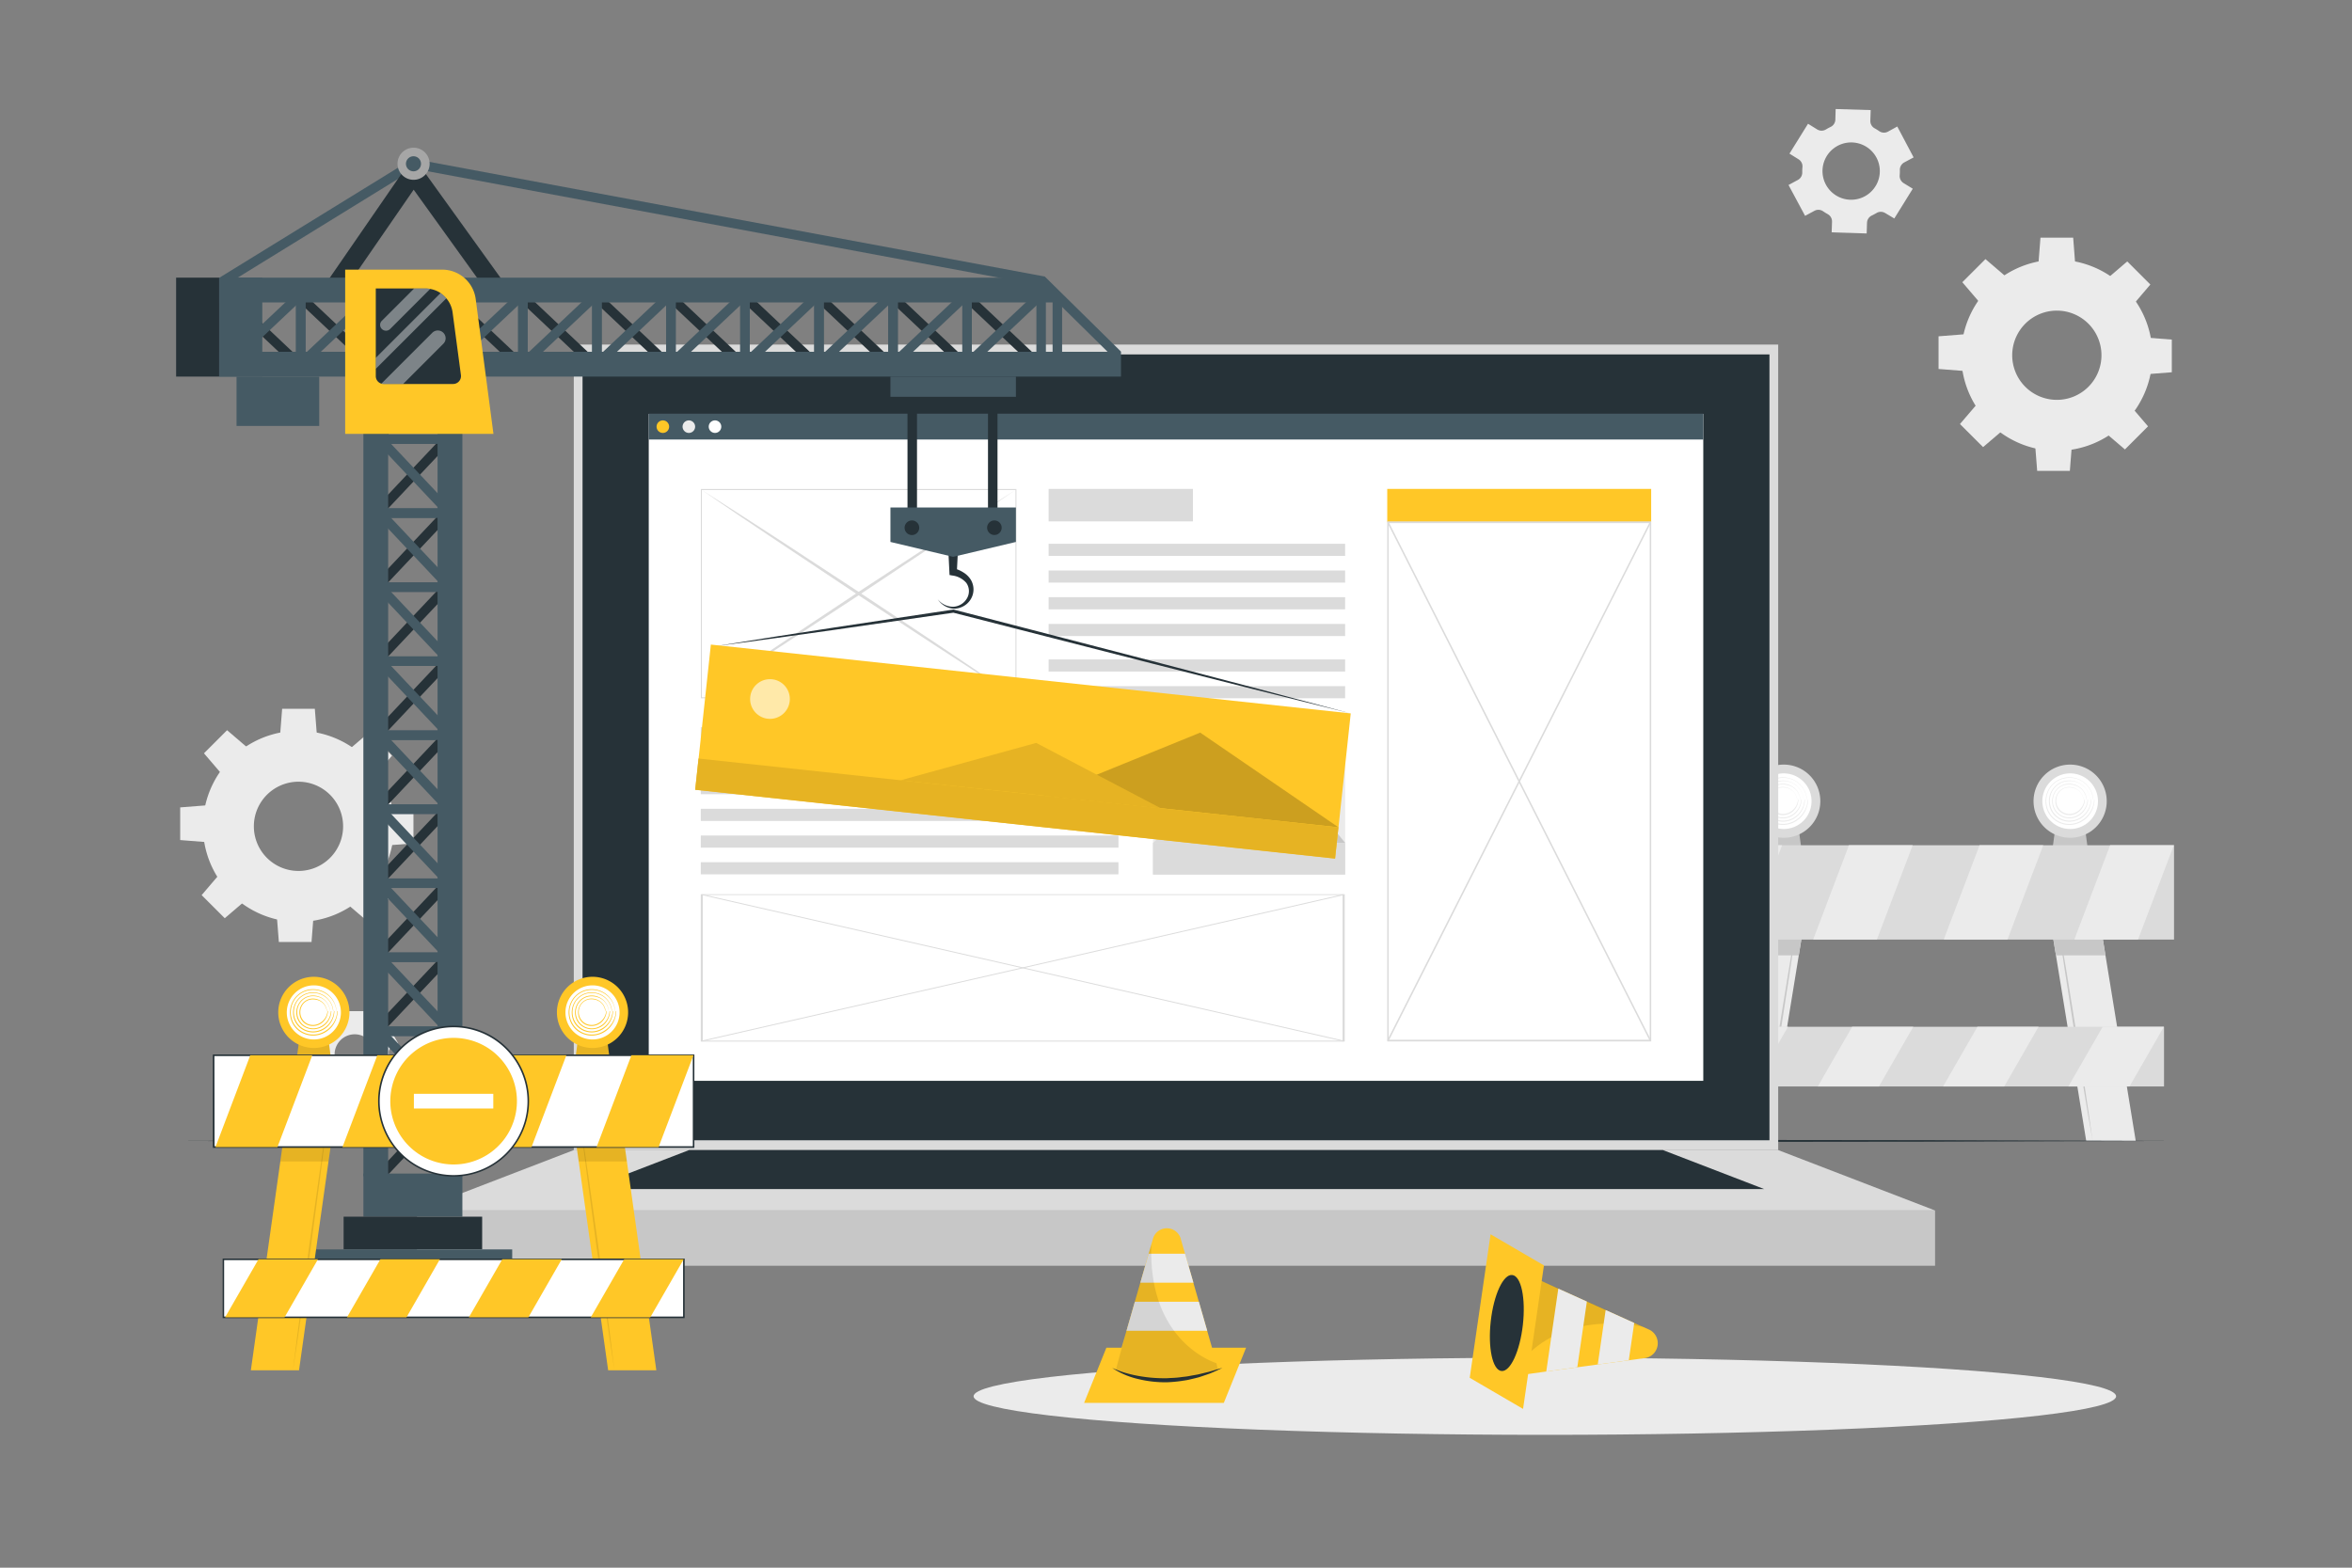 <svg xmlns="http://www.w3.org/2000/svg" viewBox="0 0 750 500"><rect x="0" y="0" width="750" height="500" fill="#808080" stroke="none"/><g id="freepik--background-complete--inject-44"><path d="M604.05,69.68l5.89-9.49L607,58.39a2.67,2.67,0,0,1-1.23-2.5,13.25,13.25,0,0,0,.05-1.67,2.68,2.68,0,0,1,1.39-2.41l3-1.61L605,40.35,602,42a2.66,2.66,0,0,1-2.77-.18c-.46-.32-.94-.61-1.42-.88a2.64,2.64,0,0,1-1.4-2.41l.11-3.42-11.17-.34-.1,3.43a2.67,2.67,0,0,1-1.56,2.31c-.24.11-.49.24-.73.37s-.48.26-.72.41a2.68,2.68,0,0,1-2.77,0l-2.93-1.82L570.62,49l2.91,1.81a2.66,2.66,0,0,1,1.23,2.5,15.35,15.35,0,0,0-.06,1.66,2.66,2.66,0,0,1-1.38,2.41l-3,1.62,5.28,9.84,3-1.61a2.64,2.64,0,0,1,2.77.17,16,16,0,0,0,1.42.88,2.66,2.66,0,0,1,1.4,2.41l-.11,3.42,11.16.35.11-3.43a2.66,2.66,0,0,1,1.55-2.3c.25-.12.5-.24.74-.38l.72-.4a2.67,2.67,0,0,1,2.79,0Zm-9.45-7.05a9.14,9.14,0,1,1,3.75-12.38A9.14,9.14,0,0,1,594.6,62.63Z" style="fill:#ebebeb"/><path d="M127,332.79,123.07,326l-2.07,1.2a1.85,1.85,0,0,1-2-.07,10.14,10.14,0,0,0-1-.58,1.86,1.86,0,0,1-1-1.66v-2.39h-7.83v2.39a1.86,1.86,0,0,1-1,1.66,10.14,10.14,0,0,0-1,.58,1.85,1.85,0,0,1-2,.07l-2.07-1.2-3.91,6.78,2.08,1.2a1.85,1.85,0,0,1,.91,1.72c0,.19,0,.39,0,.58s0,.38,0,.57a1.84,1.84,0,0,1-.91,1.72l-2.08,1.21,3.91,6.78,2.08-1.2a1.85,1.85,0,0,1,2,.07c.32.21.66.4,1,.58a1.85,1.85,0,0,1,1,1.65v2.4H117v-2.4a1.85,1.85,0,0,1,1-1.65c.34-.18.68-.37,1-.58a1.85,1.85,0,0,1,1.95-.07l2.08,1.2,3.91-6.78-2.08-1.2a1.86,1.86,0,0,1-.9-1.72c0-.19,0-.39,0-.58s0-.39,0-.58a1.85,1.85,0,0,1,.91-1.72Zm-7.48,3.5a6.41,6.41,0,1,1-6.4-6.41A6.39,6.39,0,0,1,119.5,336.29Z" style="fill:#ebebeb"/><path d="M95.18,233.09a30.47,30.47,0,1,0,30.47,30.47A30.46,30.46,0,0,0,95.18,233.09Zm0,44.69a14.23,14.23,0,1,1,14.23-14.22A14.22,14.22,0,0,1,95.18,277.78Z" style="fill:#ebebeb"/><polygon points="101.04 234.35 89.32 234.35 89.97 226.06 100.39 226.06 101.04 234.35" style="fill:#ebebeb"/><polygon points="78.73 238.3 70.45 246.58 65.04 240.26 72.41 232.89 78.73 238.3" style="fill:#ebebeb"/><polygon points="65.76 256.86 65.76 268.58 57.46 267.93 57.46 257.51 65.76 256.86" style="fill:#ebebeb"/><polygon points="69.7 279.16 77.99 287.45 71.67 292.86 64.3 285.49 69.7 279.16" style="fill:#ebebeb"/><polygon points="88.27 292.14 99.98 292.14 99.34 300.44 88.92 300.44 88.27 292.14" style="fill:#ebebeb"/><polygon points="110.57 288.19 118.86 279.91 124.26 286.23 116.89 293.6 110.57 288.19" style="fill:#ebebeb"/><polygon points="123.55 269.63 123.55 257.91 131.84 258.56 131.84 268.99 123.55 269.63" style="fill:#ebebeb"/><polygon points="119.6 247.33 111.32 239.04 117.64 233.64 125.01 241 119.6 247.33" style="fill:#ebebeb"/><path d="M655.87,82.83a30.48,30.48,0,1,0,30.48,30.48A30.47,30.47,0,0,0,655.87,82.83Zm0,44.7a14.23,14.23,0,1,1,14.24-14.22A14.22,14.22,0,0,1,655.87,127.53Z" style="fill:#ebebeb"/><polygon points="661.73 84.1 650.01 84.1 650.66 75.8 661.09 75.8 661.73 84.1" style="fill:#ebebeb"/><polygon points="639.43 88.05 631.14 96.33 625.74 90.01 633.11 82.64 639.43 88.05" style="fill:#ebebeb"/><polygon points="626.45 106.61 626.45 118.33 618.16 117.68 618.16 107.26 626.45 106.61" style="fill:#ebebeb"/><polygon points="630.4 128.91 638.68 137.2 632.36 142.6 624.99 135.24 630.4 128.91" style="fill:#ebebeb"/><polygon points="648.96 141.89 660.68 141.89 660.03 150.19 649.61 150.19 648.96 141.89" style="fill:#ebebeb"/><polygon points="671.26 137.94 679.55 129.66 684.96 135.98 677.59 143.35 671.26 137.94" style="fill:#ebebeb"/><polygon points="684.24 119.38 684.24 107.66 692.54 108.31 692.54 118.73 684.24 119.38" style="fill:#ebebeb"/><polygon points="680.3 97.08 672.01 88.79 678.33 83.38 685.7 90.75 680.3 97.08" style="fill:#ebebeb"/><polygon points="575.63 292.18 574.64 298.22 573.59 304.71 563.93 363.9 548.15 363.9 557.8 304.71 558.86 298.22 559.84 292.18 575.63 292.18" style="fill:#ebebeb"/><path d="M573.34,292.18c-.83,6-1.73,12-2.63,18l-2.78,17.94L565,346,563.5,355l-1.56,8.94,1.28-9,1.35-9L567.35,328l2.92-17.92C571.26,304.11,572.27,298.14,573.34,292.18Z" style="fill:#c7c7c7"/><polygon points="574.64 298.22 573.59 304.71 557.8 304.71 558.86 298.22 574.64 298.22" style="fill:#c7c7c7"/><polygon points="653.56 292.18 654.54 298.22 655.6 304.71 665.25 363.9 681.04 363.9 671.39 304.71 670.33 298.22 669.35 292.18 653.56 292.18" style="fill:#ebebeb"/><path d="M655.9,292.18c.83,6,1.72,12,2.63,18l2.78,17.94L664.23,346l1.5,8.95,1.57,8.94-1.28-9-1.35-9L661.89,328,659,310.07C658,304.11,657,298.14,655.9,292.18Z" style="fill:#c7c7c7"/><polygon points="654.54 298.22 670.33 298.22 671.39 304.71 655.6 304.71 654.54 298.22" style="fill:#c7c7c7"/><polygon points="575.05 275.53 562.53 275.53 564.09 263.86 573.5 263.86 575.05 275.53" style="fill:#c7c7c7"/><path d="M580.46,255.52a11.67,11.67,0,1,1-11.67-11.66A11.66,11.66,0,0,1,580.46,255.52Z" style="fill:#dbdbdb"/><path d="M577.66,255.52a8.87,8.87,0,1,1-8.87-8.86A8.87,8.87,0,0,1,577.66,255.52Z" style="fill:#fff"/><path d="M576.21,255a7.67,7.67,0,0,0-2.9-5.44,7.82,7.82,0,0,0-6-1.56,7.48,7.48,0,0,0-5.13,3.33,7.85,7.85,0,0,0-.94,6.4,7.38,7.38,0,0,0,3.47,4.38,7.7,7.7,0,0,0,5.42.83,8,8,0,0,0,4.56-2.78,8.4,8.4,0,0,0,1.87-4.94c0-.09,0-.16-.07-.16s-.08.06-.08.15a7.81,7.81,0,0,1-.42,2.14,8.28,8.28,0,0,1-1,1.92,8.78,8.78,0,0,1-1.45,1.6,9.51,9.51,0,0,1-1.84,1.19,7.42,7.42,0,0,1-6,.14,7.28,7.28,0,0,1-4.11-4.5,7.5,7.5,0,0,1,.78-6.21,7.15,7.15,0,0,1,5-3.28A7.44,7.44,0,0,1,575.7,253a8.94,8.94,0,0,1,.47,2.06s0,0,0,0S576.21,255,576.21,255Z" style="fill:#ebebeb"/><path d="M575.17,255a6.66,6.66,0,0,0-2.52-4.65,6.82,6.82,0,0,0-5.09-1.35,6.46,6.46,0,0,0-4.44,2.83,6.81,6.81,0,0,0-.86,5.54,6.29,6.29,0,0,0,3,3.83,6.66,6.66,0,0,0,4.73.71,7,7,0,0,0,3.94-2.44,7.36,7.36,0,0,0,1.63-4.29c0-.07,0-.13-.08-.13s-.08.05-.08.13a7.08,7.08,0,0,1-4,5.91,6.38,6.38,0,0,1-5.24.15,6.2,6.2,0,0,1-3.54-3.91,6.43,6.43,0,0,1,.71-5.35,6.12,6.12,0,0,1,4.3-2.77,6.43,6.43,0,0,1,7.12,4.06,7.93,7.93,0,0,1,.42,1.76s0,0,0,0A.07.07,0,0,0,575.17,255Z" style="fill:#ebebeb"/><path d="M574.13,255a5.62,5.62,0,0,0-2.13-3.85,5.77,5.77,0,0,0-4.23-1.14,5.37,5.37,0,0,0-3.74,2.32,5.73,5.73,0,0,0-.79,4.68,5.29,5.29,0,0,0,2.55,3.28,5.67,5.67,0,0,0,4,.59,5.94,5.94,0,0,0,3.33-2.1,6.39,6.39,0,0,0,1.37-3.63c0-.06,0-.11-.07-.11s-.08,0-.09.11a6,6,0,0,1-3.41,5,5.33,5.33,0,0,1-4.42.16,5.23,5.23,0,0,1-3-3.31,5.45,5.45,0,0,1,.64-4.5,5.09,5.09,0,0,1,3.61-2.25,6.1,6.1,0,0,1,2.86.34A5.35,5.35,0,0,1,573,252.3a6,6,0,0,1,.73,1.29,6.94,6.94,0,0,1,.37,1.46l0,0A.06.06,0,0,0,574.13,255Z" style="fill:#ebebeb"/><path d="M573.09,255a4.6,4.6,0,0,0-1.75-3.05,4.78,4.78,0,0,0-3.35-.93,4.38,4.38,0,0,0-3.06,1.82,4.72,4.72,0,0,0-.71,3.83,4.29,4.29,0,0,0,2.09,2.73,4.63,4.63,0,0,0,3.35.45,4.92,4.92,0,0,0,2.72-1.75,5.34,5.34,0,0,0,1.11-3,.08.08,0,0,0-.07-.09.1.1,0,0,0-.09.09,5,5,0,0,1-2.77,4,4.31,4.31,0,0,1-3.6.17,4.17,4.17,0,0,1-2.43-2.72,4.38,4.38,0,0,1,.57-3.63,4.06,4.06,0,0,1,2.92-1.75,5.28,5.28,0,0,1,2.25.29,4.37,4.37,0,0,1,1.86,1.32,4.93,4.93,0,0,1,.59,1,5.37,5.37,0,0,1,.33,1.16l0,0S573.1,255.05,573.09,255Z" style="fill:#ebebeb"/><polygon points="666.38 275.53 653.86 275.53 655.42 263.86 664.83 263.86 666.38 275.53" style="fill:#c7c7c7"/><path d="M671.79,255.52a11.67,11.67,0,1,1-11.67-11.66A11.67,11.67,0,0,1,671.79,255.52Z" style="fill:#dbdbdb"/><path d="M669,255.52a8.87,8.87,0,1,1-8.87-8.86A8.87,8.87,0,0,1,669,255.52Z" style="fill:#fff"/><path d="M667.53,255a7.62,7.62,0,0,0-2.89-5.44,7.82,7.82,0,0,0-6-1.56,7.48,7.48,0,0,0-5.13,3.33,7.85,7.85,0,0,0-.94,6.4,7.38,7.38,0,0,0,3.47,4.38,7.7,7.7,0,0,0,5.42.83,8,8,0,0,0,4.56-2.78,8.4,8.4,0,0,0,1.87-4.94c0-.09,0-.16-.07-.16s-.08.06-.08.15a7.81,7.81,0,0,1-.42,2.14,8.69,8.69,0,0,1-1,1.92,8.78,8.78,0,0,1-1.45,1.6,9.51,9.51,0,0,1-1.84,1.19,7.42,7.42,0,0,1-6.05.14,7.28,7.28,0,0,1-4.11-4.5,7.5,7.5,0,0,1,.78-6.21,7.13,7.13,0,0,1,5-3.28A7.44,7.44,0,0,1,667,253a8.94,8.94,0,0,1,.47,2.06s0,0,0,0A.06.06,0,0,0,667.53,255Z" style="fill:#ebebeb"/><path d="M666.5,255a6.66,6.66,0,0,0-2.52-4.65,6.82,6.82,0,0,0-5.09-1.35,6.46,6.46,0,0,0-4.44,2.83,6.81,6.81,0,0,0-.86,5.54,6.29,6.29,0,0,0,3,3.83,6.66,6.66,0,0,0,4.73.71,7,7,0,0,0,3.94-2.44,7.28,7.28,0,0,0,1.62-4.29c0-.07,0-.13-.07-.13s-.08.05-.08.13a7.08,7.08,0,0,1-4,5.91,6.38,6.38,0,0,1-5.24.15,6.2,6.2,0,0,1-3.54-3.91,6.46,6.46,0,0,1,.7-5.35,6.16,6.16,0,0,1,4.3-2.77,6.43,6.43,0,0,1,7.13,4.06,7.93,7.93,0,0,1,.42,1.76s0,0,0,0A.07.07,0,0,0,666.5,255Z" style="fill:#ebebeb"/><path d="M665.46,255a5.62,5.62,0,0,0-2.13-3.85A5.77,5.77,0,0,0,659.1,250a5.37,5.37,0,0,0-3.74,2.32,5.73,5.73,0,0,0-.79,4.68,5.29,5.29,0,0,0,2.55,3.28,5.67,5.67,0,0,0,4,.59,5.94,5.94,0,0,0,3.33-2.1,6.39,6.39,0,0,0,1.37-3.63c0-.06,0-.11-.07-.11s-.08,0-.09.11a6.06,6.06,0,0,1-3.41,5,5.33,5.33,0,0,1-4.42.16,5.21,5.21,0,0,1-3-3.31,5.45,5.45,0,0,1,.64-4.5,5.09,5.09,0,0,1,3.61-2.25,6.1,6.1,0,0,1,2.86.34,5.4,5.4,0,0,1,2.33,1.71,6,6,0,0,1,.73,1.29,6.94,6.94,0,0,1,.37,1.46l0,0A.06.06,0,0,0,665.46,255Z" style="fill:#ebebeb"/><path d="M664.42,255a4.6,4.6,0,0,0-1.75-3.05,4.78,4.78,0,0,0-3.35-.93,4.38,4.38,0,0,0-3.06,1.82,4.72,4.72,0,0,0-.71,3.83,4.29,4.29,0,0,0,2.09,2.73,4.62,4.62,0,0,0,3.35.45,4.92,4.92,0,0,0,2.72-1.75,5.41,5.41,0,0,0,1.11-3,.08.08,0,0,0-.07-.09.1.1,0,0,0-.09.09,5,5,0,0,1-2.77,4,4.31,4.31,0,0,1-3.6.17,4.17,4.17,0,0,1-2.43-2.72,4.38,4.38,0,0,1,.57-3.63,4.06,4.06,0,0,1,2.92-1.75,5.28,5.28,0,0,1,2.25.29,4.28,4.28,0,0,1,1.85,1.32,4.55,4.55,0,0,1,.6,1,5.37,5.37,0,0,1,.33,1.16l0,0S664.42,255.05,664.42,255Z" style="fill:#ebebeb"/><rect width="157.3" height="30.09" x="535.95" y="269.58" style="fill:#dbdbdb"/><polygon points="568.27 269.58 556.86 299.67 536.54 299.67 547.96 269.58 568.27 269.58" style="fill:#ebebeb"/><polygon points="609.91 269.58 598.5 299.67 578.18 299.67 589.59 269.58 609.91 269.58" style="fill:#ebebeb"/><polygon points="651.55 269.58 640.13 299.67 619.82 299.67 631.24 269.58 651.55 269.58" style="fill:#ebebeb"/><polygon points="693.19 269.58 681.77 299.67 661.45 299.67 672.87 269.58 693.19 269.58" style="fill:#ebebeb"/><rect width="150.93" height="19.04" x="539.13" y="327.48" style="fill:#dbdbdb"/><polygon points="570.15 327.48 559.2 346.52 539.71 346.52 550.66 327.48 570.15 327.48" style="fill:#ebebeb"/><polygon points="610.1 327.48 599.15 346.52 579.65 346.52 590.61 327.48 610.1 327.48" style="fill:#ebebeb"/><polygon points="650.05 327.48 639.1 346.52 619.61 346.52 630.56 327.48 650.05 327.48" style="fill:#ebebeb"/><polygon points="690.01 327.48 679.05 346.52 659.55 346.52 670.51 327.48 690.01 327.48" style="fill:#ebebeb"/></g><g id="freepik--Shadow--inject-44"><ellipse cx="492.62" cy="445.33" rx="182.16" ry="12.3" style="fill:#ebebeb"/></g><g id="freepik--Floor--inject-44"><polygon points="56.76 363.88 136.32 363.64 215.88 363.55 375 363.39 534.12 363.55 613.68 363.64 693.24 363.88 613.68 364.13 534.12 364.22 375 364.38 215.88 364.22 136.32 364.13 56.76 363.88" style="fill:#263238"/></g><g id="freepik--Device--inject-44"><rect width="384.06" height="256.91" x="182.97" y="109.9" style="fill:#dbdbdb"/><rect width="378.48" height="250.64" x="185.76" y="113.04" style="fill:#263238"/><rect width="484.1" height="17.63" x="132.95" y="386.07" style="fill:#c7c7c7"/><polygon points="132.95 386.07 182.97 366.81 567.03 366.81 617.05 386.07 132.95 386.07" style="fill:#dbdbdb"/><polygon points="187.44 379.24 219.72 366.81 530.28 366.81 562.56 379.24 187.44 379.24" style="fill:#263238"/><rect width="336.27" height="212.73" x="206.87" y="131.99" style="fill:#fff"/><rect width="336.27" height="8.19" x="206.87" y="131.99" style="fill:#455a64"/><path d="M213.37,136.08a2,2,0,1,1-2-2A2,2,0,0,1,213.37,136.08Z" style="fill:#ffc727"/><path d="M221.66,136.08a2,2,0,1,1-2-2A2,2,0,0,1,221.66,136.08Z" style="fill:#ebebeb"/><path d="M230,136.08a2,2,0,1,1-2-2A2,2,0,0,1,230,136.08Z" style="fill:#fff"/><rect width="61.27" height="47.01" x="367.66" y="231.94" transform="translate(796.6 510.88) rotate(180)" style="fill:#ebebeb"/><path d="M373.76,242.22a5.57,5.57,0,1,0,4.37-4.37A5.57,5.57,0,0,0,373.76,242.22Z" style="fill:#fff"/><polygon points="387.88 268.82 428.93 268.82 408.4 243.52 387.88 268.82" style="fill:#c7c7c7"/><polygon points="367.66 268.84 404.07 268.84 385.87 252.36 367.66 268.84" style="fill:#dbdbdb"/><rect width="61.27" height="10.13" x="367.66" y="268.82" style="fill:#dbdbdb"/><rect width="46.02" height="3.87" x="223.47" y="231.94" style="fill:#dbdbdb"/><rect width="133.18" height="3.87" x="223.47" y="240.92" style="fill:#dbdbdb"/><rect width="133.18" height="3.87" x="223.47" y="249.44" style="fill:#dbdbdb"/><rect width="133.18" height="3.87" x="223.47" y="257.96" style="fill:#dbdbdb"/><rect width="133.18" height="3.87" x="223.47" y="266.48" style="fill:#dbdbdb"/><rect width="133.18" height="3.87" x="223.47" y="274.99" style="fill:#dbdbdb"/><rect width="46.02" height="10.36" x="334.38" y="155.93" style="fill:#dbdbdb"/><rect width="94.55" height="3.87" x="334.38" y="173.43" style="fill:#dbdbdb"/><rect width="94.55" height="3.87" x="334.38" y="181.95" style="fill:#dbdbdb"/><rect width="94.55" height="3.87" x="334.38" y="190.47" style="fill:#dbdbdb"/><rect width="94.55" height="3.87" x="334.38" y="198.99" style="fill:#dbdbdb"/><rect width="94.55" height="3.87" x="334.38" y="210.32" style="fill:#dbdbdb"/><rect width="94.55" height="3.87" x="334.38" y="218.84" style="fill:#dbdbdb"/><rect width="84.16" height="10.54" x="442.36" y="155.93" style="fill:#ffc727"/><rect width="83.71" height="165.33" x="442.59" y="166.56" style="fill:#fff"/><path d="M526.53,332.16H442.36V166.29h84.17Zm-83.71-.54h83.24V166.83H442.82Z" style="fill:#dbdbdb"/><polygon points="442.81 331.99 442.37 331.79 526.08 166.46 526.51 166.66 442.81 331.99" style="fill:#dbdbdb"/><polygon points="526.08 331.99 442.37 166.66 442.81 166.46 526.51 331.79 526.08 331.99" style="fill:#dbdbdb"/><rect width="100.3" height="66.41" x="223.65" y="156.11" style="fill:#fff"/><path d="M223.49,222.71v-.17l0-66.58h.17l100.46,0,0,66.75H324Zm.32-66.42,0,66.08,100,0,0-66.07Z" style="fill:#dbdbdb"/><path d="M223.81,156.29c8.43,5.35,16.82,10.78,25.19,16.22l25.05,16.42L299,205.53l12.43,8.36,12.37,8.45-12.63-8.06-12.56-8.15-25.06-16.42L248.61,173.1C240.32,167.54,232,162,223.81,156.29Z" style="fill:#dbdbdb"/><path d="M323.79,156.29c-8.23,5.67-16.51,11.25-24.8,16.81l-24.94,16.61L249,206.13l-12.57,8.15-12.62,8.06,12.37-8.45,12.42-8.36,24.94-16.6,25.06-16.42C307,167.07,315.35,161.64,323.79,156.29Z" style="fill:#dbdbdb"/><rect width="46.7" height="204.65" x="302.79" y="206.36" transform="translate(17.45 634.82) rotate(-90)" style="fill:#fff"/><path d="M428.8,285.2v47H223.47v-47Zm-.68,46.7V285.46h-204V331.9Z" style="fill:#dbdbdb"/><polygon points="428.59 331.91 428.34 332.15 223.68 285.45 223.93 285.21 428.59 331.91" style="fill:#dbdbdb"/><polygon points="428.59 285.45 223.93 332.15 223.68 331.91 428.34 285.21 428.59 285.45" style="fill:#dbdbdb"/></g><g id="freepik--Crane--inject-44"><rect width="31.14" height="3.03" x="116.29" y="126.25" transform="translate(-51.56 136.04) rotate(-46.68)" style="fill:#263238"/><rect width="21.88" height="3.03" x="121.18" y="138.53" style="fill:#455a64"/><rect width="21.88" height="3.03" x="121.18" y="114.92" style="fill:#455a64"/><rect width="3.03" height="31.14" x="130.34" y="112.2" transform="translate(-51.73 125.23) rotate(-43.31)" style="fill:#455a64"/><rect width="31.14" height="3.03" x="116.29" y="149.86" transform="translate(-68.74 143.45) rotate(-46.68)" style="fill:#263238"/><rect width="21.88" height="3.03" x="121.18" y="162.14" style="fill:#455a64"/><rect width="21.88" height="3.03" x="121.18" y="138.53" style="fill:#455a64"/><rect width="3.03" height="31.14" x="130.34" y="135.81" transform="translate(-67.93 131.66) rotate(-43.31)" style="fill:#455a64"/><rect width="31.14" height="3.03" x="116.29" y="173.47" transform="translate(-85.92 150.86) rotate(-46.68)" style="fill:#263238"/><rect width="21.88" height="3.03" x="121.18" y="185.75" style="fill:#455a64"/><rect width="21.88" height="3.03" x="121.18" y="162.14" style="fill:#455a64"/><rect width="3.03" height="31.14" x="130.34" y="159.42" transform="translate(-84.12 138.09) rotate(-43.31)" style="fill:#455a64"/><rect width="31.14" height="3.03" x="116.29" y="197.08" transform="translate(-103.09 158.27) rotate(-46.68)" style="fill:#263238"/><rect width="21.88" height="3.03" x="121.18" y="209.36" style="fill:#455a64"/><rect width="21.88" height="3.03" x="121.18" y="185.75" style="fill:#455a64"/><rect width="3.03" height="31.14" x="130.34" y="183.03" transform="translate(-100.31 144.52) rotate(-43.31)" style="fill:#455a64"/><rect width="31.14" height="3.03" x="116.29" y="220.69" transform="translate(-120.27 165.69) rotate(-46.68)" style="fill:#263238"/><rect width="21.88" height="3.03" x="121.18" y="232.97" style="fill:#455a64"/><rect width="21.88" height="3.03" x="121.18" y="209.36" style="fill:#455a64"/><rect width="3.03" height="31.14" x="130.34" y="206.63" transform="translate(-116.5 150.95) rotate(-43.31)" style="fill:#455a64"/><rect width="31.14" height="3.03" x="116.29" y="244.3" transform="translate(-137.44 173.1) rotate(-46.68)" style="fill:#263238"/><rect width="21.88" height="3.03" x="121.18" y="256.57" style="fill:#455a64"/><rect width="21.88" height="3.03" x="121.18" y="232.97" style="fill:#455a64"/><rect width="3.03" height="31.14" x="130.34" y="230.24" transform="translate(-132.7 157.38) rotate(-43.31)" style="fill:#455a64"/><rect width="31.14" height="3.03" x="116.29" y="267.9" transform="translate(-154.62 180.51) rotate(-46.68)" style="fill:#263238"/><rect width="21.88" height="3.03" x="121.18" y="280.18" style="fill:#455a64"/><rect width="21.88" height="3.03" x="121.18" y="256.57" style="fill:#455a64"/><rect width="3.03" height="31.14" x="130.34" y="253.85" transform="translate(-148.89 163.8) rotate(-43.31)" style="fill:#455a64"/><rect width="31.14" height="3.03" x="116.29" y="291.51" transform="translate(-171.79 187.91) rotate(-46.68)" style="fill:#263238"/><rect width="21.88" height="3.03" x="121.18" y="303.79" style="fill:#455a64"/><rect width="21.88" height="3.03" x="121.18" y="280.18" style="fill:#455a64"/><rect width="3.03" height="31.14" x="130.34" y="277.46" transform="translate(-165.08 170.23) rotate(-43.31)" style="fill:#455a64"/><rect width="31.14" height="3.03" x="116.29" y="315.12" transform="translate(-188.96 195.31) rotate(-46.68)" style="fill:#263238"/><rect width="21.88" height="3.03" x="121.18" y="327.4" style="fill:#455a64"/><rect width="21.88" height="3.03" x="121.18" y="303.79" style="fill:#455a64"/><rect width="3.03" height="31.14" x="130.34" y="301.07" transform="translate(-181.28 176.66) rotate(-43.31)" style="fill:#455a64"/><rect width="31.14" height="3.03" x="116.29" y="338.73" transform="translate(-206.19 202.86) rotate(-46.7)" style="fill:#263238"/><rect width="21.88" height="3.03" x="121.18" y="351.01" style="fill:#455a64"/><rect width="21.88" height="3.03" x="121.18" y="327.4" style="fill:#455a64"/><rect width="3.03" height="31.14" x="130.34" y="324.68" transform="translate(-197.47 183.1) rotate(-43.31)" style="fill:#455a64"/><rect width="31.14" height="3.03" x="116.29" y="362.34" transform="translate(-223.38 210.27) rotate(-46.7)" style="fill:#263238"/><rect width="21.88" height="3.03" x="121.18" y="374.62" style="fill:#455a64"/><rect width="21.88" height="3.03" x="121.18" y="351.01" style="fill:#455a64"/><rect width="3.03" height="31.14" x="130.34" y="348.28" transform="translate(-213.66 189.52) rotate(-43.31)" style="fill:#455a64"/><rect width="13.75" height="31.56" x="124.79" y="365.39" transform="translate(512.83 249.51) rotate(90)" style="fill:#455a64"/><rect width="259" height="7.91" x="-9.67" y="241.71" transform="translate(365.49 125.83) rotate(90)" style="fill:#455a64"/><rect width="259" height="7.91" x="13.98" y="241.71" transform="translate(389.15 102.18) rotate(90)" style="fill:#455a64"/><polygon points="355.33 114.31 331.69 91.01 132.15 53.83 71.51 91.19 69.92 88.6 131.56 50.63 333.15 88.2 357.46 112.14 355.33 114.31" style="fill:#455a64"/><polygon points="156.21 94.28 131.91 60.5 108.65 94.23 103.65 90.78 131.8 49.96 161.14 90.73 156.21 94.28" style="fill:#263238"/><rect width="3.03" height="31.14" x="318.2" y="89.91" transform="translate(23.67 265.79) rotate(-46.69)" style="fill:#263238"/><rect width="3.03" height="21.88" x="330.48" y="94.28" style="fill:#455a64"/><rect width="3.03" height="21.88" x="306.87" y="94.28" style="fill:#455a64"/><rect width="31.14" height="3.03" x="304.15" y="103.96" transform="translate(14.73 248.06) rotate(-43.31)" style="fill:#455a64"/><rect width="3.03" height="31.14" x="294.59" y="89.91" transform="translate(16.25 248.61) rotate(-46.69)" style="fill:#263238"/><rect width="3.03" height="21.88" x="306.87" y="94.28" style="fill:#455a64"/><rect width="3.03" height="21.88" x="283.26" y="94.28" style="fill:#455a64"/><rect width="31.14" height="3.03" x="280.54" y="103.96" transform="translate(8.3 231.87) rotate(-43.32)" style="fill:#455a64"/><rect width="3.03" height="31.14" x="270.98" y="89.91" transform="translate(8.83 231.43) rotate(-46.69)" style="fill:#263238"/><rect width="3.03" height="21.88" x="283.26" y="94.28" style="fill:#455a64"/><rect width="3.03" height="21.88" x="259.65" y="94.28" style="fill:#455a64"/><rect width="31.14" height="3.03" x="256.93" y="103.96" transform="translate(1.87 215.67) rotate(-43.32)" style="fill:#455a64"/><rect width="3.03" height="31.14" x="247.37" y="89.91" transform="translate(1.42 214.25) rotate(-46.69)" style="fill:#263238"/><rect width="3.03" height="21.88" x="259.65" y="94.28" style="fill:#455a64"/><rect width="3.03" height="21.88" x="236.04" y="94.28" style="fill:#455a64"/><rect width="31.14" height="3.03" x="233.32" y="103.96" transform="translate(-4.56 199.48) rotate(-43.32)" style="fill:#455a64"/><rect width="3.03" height="31.14" x="223.77" y="89.91" transform="translate(-6 197.07) rotate(-46.69)" style="fill:#263238"/><rect width="3.03" height="21.88" x="236.04" y="94.28" style="fill:#455a64"/><rect width="3.03" height="21.88" x="212.44" y="94.28" style="fill:#455a64"/><rect width="31.14" height="3.03" x="209.71" y="103.96" transform="translate(-10.99 183.29) rotate(-43.32)" style="fill:#455a64"/><rect width="3.03" height="31.14" x="200.16" y="89.91" transform="translate(-13.41 179.89) rotate(-46.69)" style="fill:#263238"/><rect width="3.03" height="21.88" x="212.44" y="94.28" style="fill:#455a64"/><rect width="3.03" height="21.88" x="188.83" y="94.28" style="fill:#455a64"/><rect width="31.14" height="3.03" x="186.1" y="103.96" transform="translate(-17.42 167.09) rotate(-43.32)" style="fill:#455a64"/><rect width="3.03" height="31.14" x="176.55" y="89.91" transform="translate(-20.83 162.71) rotate(-46.69)" style="fill:#263238"/><rect width="3.03" height="21.88" x="188.83" y="94.28" style="fill:#455a64"/><rect width="3.03" height="21.88" x="165.22" y="94.28" style="fill:#455a64"/><rect width="31.14" height="3.03" x="162.5" y="103.96" transform="translate(-23.85 150.9) rotate(-43.32)" style="fill:#455a64"/><rect width="3.03" height="31.14" x="152.94" y="89.91" transform="translate(-28.24 145.53) rotate(-46.69)" style="fill:#263238"/><rect width="3.03" height="21.88" x="165.22" y="94.28" style="fill:#455a64"/><rect width="3.03" height="21.88" x="141.61" y="94.28" style="fill:#455a64"/><rect width="31.14" height="3.03" x="138.89" y="103.96" transform="translate(-30.28 134.7) rotate(-43.32)" style="fill:#455a64"/><rect width="3.03" height="31.14" x="129.33" y="89.91" transform="translate(-35.66 128.35) rotate(-46.69)" style="fill:#263238"/><rect width="3.03" height="21.88" x="141.61" y="94.28" style="fill:#455a64"/><rect width="3.03" height="21.88" x="118" y="94.28" style="fill:#455a64"/><rect width="31.14" height="3.03" x="115.28" y="103.96" transform="translate(-36.72 118.5) rotate(-43.32)" style="fill:#455a64"/><rect width="3.03" height="31.14" x="105.72" y="89.91" transform="translate(-43.07 111.17) rotate(-46.69)" style="fill:#263238"/><rect width="3.03" height="21.88" x="118" y="94.28" style="fill:#455a64"/><rect width="3.03" height="21.88" x="94.39" y="94.28" style="fill:#455a64"/><rect width="31.14" height="3.03" x="91.67" y="103.96" transform="translate(-43.15 102.3) rotate(-43.32)" style="fill:#455a64"/><rect width="3.03" height="31.14" x="82.11" y="89.91" transform="matrix(0.69, -0.73, 0.73, 0.69, -50.49, 93.99)" style="fill:#263238"/><rect width="3.03" height="21.88" x="94.39" y="94.28" style="fill:#455a64"/><rect width="3.03" height="21.88" x="70.78" y="94.28" style="fill:#455a64"/><rect width="31.14" height="3.03" x="68.06" y="103.96" transform="translate(-49.58 86.11) rotate(-43.32)" style="fill:#455a64"/><rect width="13.73" height="31.56" x="56.16" y="88.55" style="fill:#263238"/><rect width="13.75" height="31.56" x="69.89" y="88.55" style="fill:#455a64"/><rect width="26.36" height="15.74" x="75.43" y="120.11" style="fill:#455a64"/><rect width="287.57" height="7.91" x="69.89" y="112.2" style="fill:#455a64"/><polygon points="341.05 96.46 69.89 96.46 69.89 88.55 333.32 88.55 341.05 96.46" style="fill:#455a64"/><rect width="3.03" height="21.88" x="335.65" y="94.28" style="fill:#455a64"/><polygon points="227.92 206.13 246.92 203.09 265.92 200.15 303.96 194.42 304.06 194.41 304.16 194.43 367.46 210.85 399.1 219.14 430.7 227.54 398.97 219.63 367.27 211.6 303.91 195.39 304.11 195.4 266.03 200.89 246.99 203.56 227.92 206.13" style="fill:#263238"/><rect width="3.03" height="44.8" x="289.38" y="123.34" style="fill:#263238"/><rect width="3.03" height="44.8" x="315.05" y="124.34" style="fill:#263238"/><rect width="40.01" height="6.45" x="283.94" y="120.11" style="fill:#455a64"/><path d="M305.46,175.67l-.34,6.73-1-1.16a10.78,10.78,0,0,1,3.06,1.32,7.21,7.21,0,0,1,2.4,2.36,6,6,0,0,1-.16,6.4,6.24,6.24,0,0,1-5.41,2.8,6.58,6.58,0,0,1-5-3,6.28,6.28,0,0,0,5,2.4,5.39,5.39,0,0,0,4.41-2.82,4.55,4.55,0,0,0-.3-4.81,7,7,0,0,0-4.41-2.33l-.92-.16-.05-1-.33-6.73Z" style="fill:#263238"/><polygon points="323.95 161.87 323.95 172.85 303.94 177.6 283.94 172.85 283.94 161.87 323.95 161.87" style="fill:#455a64"/><path d="M293.12,168.31a2.33,2.33,0,1,1-2.33-2.32A2.32,2.32,0,0,1,293.12,168.31Z" style="fill:#263238"/><path d="M319.41,168.31a2.32,2.32,0,1,1-2.32-2.32A2.32,2.32,0,0,1,319.41,168.31Z" style="fill:#263238"/><rect width="205.22" height="46.55" x="223.58" y="216.44" transform="translate(624.89 512.93) rotate(-173.86)" style="fill:#ffc727"/><polygon points="333.24 253.79 426.8 263.86 382.72 233.66 333.24 253.79" style="fill:#ffc727"/><polygon points="333.24 253.79 426.8 263.86 382.72 233.66 333.24 253.79" style="opacity:.2"/><polygon points="287.17 248.86 370.14 257.79 330.42 236.94 287.17 248.86" style="fill:#ffc727"/><polygon points="287.17 248.86 370.14 257.79 330.42 236.94 287.17 248.86" style="opacity:.1"/><rect width="205.22" height="10.03" x="221.63" y="252.86" transform="translate(29.43 -33.19) rotate(6.14)" style="fill:#ffc727"/><rect width="205.22" height="10.03" x="221.63" y="252.86" transform="translate(29.43 -33.19) rotate(6.14)" style="opacity:.1"/><path d="M251.82,223.65a6.33,6.33,0,1,1-5.61-7A6.32,6.32,0,0,1,251.82,223.65Z" style="fill:#fff;opacity:.6"/><path d="M137,52.23a5.12,5.12,0,1,1-5.12-5.12A5.12,5.12,0,0,1,137,52.23Z" style="fill:#a6a6a6"/><path d="M134.25,52.23a2.4,2.4,0,1,1-2.39-2.39A2.39,2.39,0,0,1,134.25,52.23Z" style="fill:#455a64"/><rect width="44.18" height="10.44" x="109.57" y="388.05" style="fill:#263238"/><rect width="63.34" height="20.48" x="99.99" y="398.49" style="fill:#455a64"/><path d="M157.35,138.37H110.07V86H141a10.78,10.78,0,0,1,10.69,9.36Z" style="fill:#ffc727"/><path d="M144.48,122.47H122.32a2.07,2.07,0,0,1-.71-.11,2.5,2.5,0,0,1-1.78-2.39V92h15.76a7.49,7.49,0,0,1,1.58.15,8.54,8.54,0,0,1,3.31,1.32,8.38,8.38,0,0,1,1.84,1.67,8.76,8.76,0,0,1,2,4.49l2.66,20A2.52,2.52,0,0,1,144.48,122.47Z" style="fill:#263238"/><g style="opacity:.4"><path d="M142.1,107.88a2.44,2.44,0,0,1-.73,1.75l-12.83,12.84h-6.22a2.07,2.07,0,0,1-.71-.11l16.25-16.24a2.49,2.49,0,0,1,4.24,1.76Z" style="fill:#fff"/><path d="M142.32,95.15l-22.49,22.48v-3.5l20.65-20.65A8.38,8.38,0,0,1,142.32,95.15Z" style="fill:#fff"/><path d="M137.17,92.16,124.4,104.93a1.87,1.87,0,0,1-3.19-1.32,1.84,1.84,0,0,1,.55-1.3L132.06,92h3.53A7.49,7.49,0,0,1,137.17,92.16Z" style="fill:#fff"/></g></g><g id="freepik--Fence--inject-44"><polygon points="106.73 356.33 105.78 363.13 104.75 370.44 95.35 437.05 79.99 437.05 89.39 370.44 90.42 363.13 91.37 356.33 106.73 356.33" style="fill:#ffc727"/><path d="M104.51,356.33c-.81,6.75-1.68,13.49-2.56,20.22l-2.71,20.2L96.4,416.91,94.94,427l-1.53,10.06,1.25-10.11L96,416.83l2.71-20.19,2.84-20.17C102.49,369.75,103.47,363,104.51,356.33Z" style="opacity:.1"/><polygon points="105.78 363.13 104.75 370.44 89.39 370.44 90.42 363.13 105.78 363.13" style="opacity:.1"/><polygon points="182.56 356.33 183.51 363.13 184.54 370.44 193.93 437.05 209.29 437.05 199.9 370.44 198.87 363.13 197.92 356.33 182.56 356.33" style="fill:#ffc727"/><path d="M184.83,356.33c.81,6.75,1.68,13.49,2.56,20.22l2.71,20.2,2.84,20.16L194.4,427l1.53,10.06-1.25-10.11-1.31-10.11-2.71-20.19-2.84-20.17C186.85,369.75,185.87,363,184.83,356.33Z" style="opacity:.1"/><polygon points="183.51 363.13 198.87 363.13 199.9 370.44 184.54 370.44 183.51 363.13" style="opacity:.1"/><polygon points="106.17 342.36 93.99 342.36 95.51 331.01 104.66 331.01 106.17 342.36" style="fill:#ffc727"/><polygon points="106.17 342.36 93.99 342.36 95.51 331.01 104.66 331.01 106.17 342.36" style="opacity:.1"/><path d="M111.43,322.89a11.35,11.35,0,1,1-11.35-11.35A11.35,11.35,0,0,1,111.43,322.89Z" style="fill:#ffc727"/><path d="M108.71,322.89a8.63,8.63,0,1,1-8.63-8.62A8.63,8.63,0,0,1,108.71,322.89Z" style="fill:#fff"/><path d="M107.29,322.39a7.47,7.47,0,0,0-2.81-5.29,7.66,7.66,0,0,0-5.81-1.52,7.27,7.27,0,0,0-5,3.24,7.59,7.59,0,0,0-.91,6.22,7.11,7.11,0,0,0,3.37,4.27,7.47,7.47,0,0,0,5.28.81,7.75,7.75,0,0,0,4.43-2.71,8.23,8.23,0,0,0,1.82-4.81c0-.08,0-.15-.07-.15s-.08.06-.08.15a8.15,8.15,0,0,1-.4,2.08,8,8,0,0,1-2.37,3.42,9,9,0,0,1-1.79,1.16,7.2,7.2,0,0,1-5.89.14,7.07,7.07,0,0,1-4-4.38,7.3,7.3,0,0,1,.76-6,7,7,0,0,1,4.86-3.2,7.49,7.49,0,0,1,7.14,2.85,7.76,7.76,0,0,1,1,1.79,9.15,9.15,0,0,1,.45,2s0,0,0,0A.06.06,0,0,0,107.29,322.39Z" style="fill:#ffc727"/><path d="M106.28,322.4a6.47,6.47,0,0,0-2.44-4.52,6.63,6.63,0,0,0-5-1.31,6.24,6.24,0,0,0-4.31,2.75,6.58,6.58,0,0,0-.84,5.39,6.17,6.17,0,0,0,2.92,3.73,6.6,6.6,0,0,0,4.61.69,6.72,6.72,0,0,0,3.83-2.38,7.2,7.2,0,0,0,1.58-4.17c0-.07,0-.13-.07-.13s-.08.05-.08.13a6.89,6.89,0,0,1-3.94,5.75,6.19,6.19,0,0,1-5.09.15A6.11,6.11,0,0,1,94,324.67a6.31,6.31,0,0,1,.69-5.2,6,6,0,0,1,4.19-2.7,6.49,6.49,0,0,1,6.09,2.42,6.91,6.91,0,0,1,.84,1.53,8.05,8.05,0,0,1,.41,1.71,0,0,0,0,0,0,0A0,0,0,0,0,106.28,322.4Z" style="fill:#ffc727"/><path d="M105.27,322.41a5.4,5.4,0,0,0-2.07-3.74,5.57,5.57,0,0,0-4.11-1.11,5.23,5.23,0,0,0-3.64,2.25,5.58,5.58,0,0,0-.77,4.56,5.14,5.14,0,0,0,2.48,3.19,5.48,5.48,0,0,0,3.93.57,5.71,5.71,0,0,0,3.24-2,6.21,6.21,0,0,0,1.33-3.53c0-.06,0-.11-.07-.11s-.08,0-.08.11a5.9,5.9,0,0,1-3.32,4.84,5.2,5.2,0,0,1-4.3.15A5.07,5.07,0,0,1,95,324.33a5.27,5.27,0,0,1,.63-4.37,5,5,0,0,1,3.51-2.2,6,6,0,0,1,2.78.33,5.19,5.19,0,0,1,2.26,1.66,5.59,5.59,0,0,1,.71,1.26,6.74,6.74,0,0,1,.37,1.42s0,0,0,0S105.28,322.43,105.27,322.41Z" style="fill:#ffc727"/><path d="M104.26,322.42a4.4,4.4,0,0,0-1.7-3,4.64,4.64,0,0,0-3.26-.91,4.24,4.24,0,0,0-3,1.77,4.57,4.57,0,0,0-.7,3.73,4.19,4.19,0,0,0,2,2.65,4.47,4.47,0,0,0,3.25.44,4.68,4.68,0,0,0,2.65-1.71,5.17,5.17,0,0,0,1.08-2.88c0-.05,0-.09-.07-.09a.09.09,0,0,0-.08.09,4.86,4.86,0,0,1-2.7,3.92,4.16,4.16,0,0,1-3.5.17A4.09,4.09,0,0,1,95.93,324a4.26,4.26,0,0,1,.56-3.54,3.94,3.94,0,0,1,2.84-1.69,5.15,5.15,0,0,1,2.19.28,4.13,4.13,0,0,1,1.8,1.29,4.64,4.64,0,0,1,.59,1,6.83,6.83,0,0,1,.32,1.14h0S104.27,322.43,104.26,322.42Z" style="fill:#ffc727"/><polygon points="195.03 342.36 182.85 342.36 184.37 331.01 193.52 331.01 195.03 342.36" style="fill:#ffc727"/><polygon points="195.03 342.36 182.85 342.36 184.37 331.01 193.52 331.01 195.03 342.36" style="opacity:.1"/><path d="M200.29,322.89a11.35,11.35,0,1,1-11.35-11.35A11.35,11.35,0,0,1,200.29,322.89Z" style="fill:#ffc727"/><path d="M197.57,322.89a8.63,8.63,0,1,1-8.63-8.62A8.63,8.63,0,0,1,197.57,322.89Z" style="fill:#fff"/><path d="M196.15,322.39a7.47,7.47,0,0,0-2.81-5.29,7.66,7.66,0,0,0-5.81-1.52,7.27,7.27,0,0,0-5,3.24,7.59,7.59,0,0,0-.91,6.22,7.11,7.11,0,0,0,3.37,4.27,7.47,7.47,0,0,0,5.28.81,7.75,7.75,0,0,0,4.43-2.71,8.16,8.16,0,0,0,1.82-4.81c0-.08,0-.15-.07-.15s-.08.06-.08.15a7.74,7.74,0,0,1-.4,2.08,8,8,0,0,1-2.37,3.42,9,9,0,0,1-1.79,1.16,7.2,7.2,0,0,1-5.89.14,7.07,7.07,0,0,1-4-4.38,7.3,7.3,0,0,1,.76-6,7,7,0,0,1,4.86-3.2,7.49,7.49,0,0,1,7.14,2.85,7.76,7.76,0,0,1,1,1.79,9.15,9.15,0,0,1,.45,2s0,0,0,0A.11.11,0,0,0,196.15,322.39Z" style="fill:#ffc727"/><path d="M195.14,322.4a6.47,6.47,0,0,0-2.44-4.52,6.63,6.63,0,0,0-5-1.31,6.24,6.24,0,0,0-4.31,2.75,6.58,6.58,0,0,0-.84,5.39,6.17,6.17,0,0,0,2.92,3.73,6.6,6.6,0,0,0,4.61.69,6.72,6.72,0,0,0,3.83-2.38,7.2,7.2,0,0,0,1.58-4.17c0-.07,0-.13-.07-.13s-.08.05-.08.13a6.89,6.89,0,0,1-3.94,5.75,6.19,6.19,0,0,1-5.09.15,6.11,6.11,0,0,1-3.46-3.81,6.31,6.31,0,0,1,.69-5.2,6,6,0,0,1,4.19-2.7,6.49,6.49,0,0,1,6.09,2.42,6.91,6.91,0,0,1,.84,1.53,8.05,8.05,0,0,1,.41,1.71s0,0,0,0S195.15,322.42,195.14,322.4Z" style="fill:#ffc727"/><path d="M194.13,322.41a5.4,5.4,0,0,0-2.07-3.74,5.57,5.57,0,0,0-4.11-1.11,5.23,5.23,0,0,0-3.64,2.25,5.58,5.58,0,0,0-.77,4.56,5.14,5.14,0,0,0,2.48,3.19,5.48,5.48,0,0,0,3.93.57,5.71,5.71,0,0,0,3.24-2,6.14,6.14,0,0,0,1.33-3.53c0-.06,0-.11-.07-.11s-.08,0-.08.11a5.9,5.9,0,0,1-3.32,4.84,5.2,5.2,0,0,1-4.3.15,5.07,5.07,0,0,1-2.91-3.22,5.27,5.27,0,0,1,.63-4.37,5,5,0,0,1,3.51-2.2,6,6,0,0,1,2.78.33,5.06,5.06,0,0,1,3,2.92,6.74,6.74,0,0,1,.37,1.42s0,0,0,0S194.14,322.43,194.13,322.41Z" style="fill:#ffc727"/><path d="M193.12,322.42a4.4,4.4,0,0,0-1.7-3,4.63,4.63,0,0,0-3.26-.91,4.24,4.24,0,0,0-3,1.77,4.6,4.6,0,0,0-.7,3.73,4.19,4.19,0,0,0,2,2.65,4.47,4.47,0,0,0,3.25.44,4.68,4.68,0,0,0,2.65-1.71,5.17,5.17,0,0,0,1.08-2.88c0-.05,0-.09-.07-.09a.09.09,0,0,0-.08.09,4.86,4.86,0,0,1-2.7,3.92,4.16,4.16,0,0,1-3.5.17,4.09,4.09,0,0,1-2.37-2.65,4.26,4.26,0,0,1,.56-3.54,3.94,3.94,0,0,1,2.84-1.69,5.15,5.15,0,0,1,2.19.28,4.13,4.13,0,0,1,1.8,1.29,4.64,4.64,0,0,1,.59,1,6.83,6.83,0,0,1,.32,1.14h0S193.13,322.43,193.12,322.42Z" style="fill:#ffc727"/><rect width="153.04" height="29.27" x="68.12" y="336.57" style="fill:#fff"/><path d="M221.42,366.09H67.87V336.32H221.42Zm-153-.5H220.92V336.82H68.37Z" style="fill:#263238"/><polygon points="99.58 336.57 88.47 365.85 68.71 365.85 79.81 336.57 99.58 336.57" style="fill:#ffc727"/><polygon points="140.09 336.57 128.99 365.85 109.21 365.85 120.32 336.57 140.09 336.57" style="fill:#ffc727"/><polygon points="180.6 336.57 169.49 365.85 149.73 365.85 160.84 336.57 180.6 336.57" style="fill:#ffc727"/><polygon points="221.12 336.57 210.01 365.85 190.24 365.85 201.34 336.57 221.12 336.57" style="fill:#ffc727"/><rect width="146.85" height="18.53" x="71.22" y="401.62" style="fill:#fff"/><path d="M218.32,420.4H71v-19H218.32Zm-146.85-.5H217.82v-18H71.47Z" style="fill:#263238"/><polygon points="101.4 401.62 90.74 420.15 71.78 420.15 82.44 401.62 101.4 401.62" style="fill:#ffc727"/><polygon points="140.28 401.62 129.62 420.15 110.65 420.15 121.31 401.62 140.28 401.62" style="fill:#ffc727"/><polygon points="179.14 401.62 168.49 420.15 149.52 420.15 160.18 401.62 179.14 401.62" style="fill:#ffc727"/><polygon points="218.02 401.62 207.36 420.15 188.39 420.15 199.05 401.62 218.02 401.62" style="fill:#ffc727"/><circle cx="144.64" cy="351.21" r="23.82" transform="translate(-230.55 410.38) rotate(-76.58)" style="fill:#fff"/><path d="M144.64,375.27a24.07,24.07,0,1,1,24.07-24.06A24.08,24.08,0,0,1,144.64,375.27Zm0-47.63a23.57,23.57,0,1,0,23.57,23.57A23.59,23.59,0,0,0,144.64,327.64Z" style="fill:#263238"/><circle cx="144.64" cy="351.21" r="20.19" transform="translate(-230.52 410.52) rotate(-76.6)" style="fill:#ffc727"/><rect width="25.32" height="4.69" x="131.98" y="348.86" style="fill:#fff"/></g><g id="freepik--Cones--inject-44"><path d="M477.88,439.5l5.06-34.82,1.47.66,2.34,1.06L496.91,411,506,415.1l6,2.71,9.11,4.12,5,2.25a4.81,4.81,0,0,1-1.29,8.93l-2.11.29h0l-3.32.45-9.89,1.34-6.52.89-9.9,1.35-4.14.57Z" style="fill:#ffc727"/><path d="M484.66,405.65a22.28,22.28,0,0,1-1.86,3.76c-3.09,4.82-5.32,14.68-3.64,26a14.45,14.45,0,0,0,.75,3.59l2.12-.14s9.87-21.66,42.14-15.64l-3-1.38-9.1-4.1-6-2.71-9.1-4.12Z" style="opacity:.1;mix-blend-mode:multiply"/><polygon points="509.49 435.19 512.01 417.81 521.12 421.93 519.38 433.85 509.49 435.19" style="fill:#ebebeb"/><polygon points="493.07 437.43 496.91 410.99 506.02 415.11 502.97 436.08 493.07 437.43" style="fill:#ebebeb"/><path d="M389,438.64h-33.9l.42-1.5.69-2.38,3-10.32,2.66-9.25,1.75-6.09,2.66-9.25,1.46-5.07a4.62,4.62,0,0,1,8.68,0l.57,2h0l.89,3.09,2.66,9.25,1.75,6.09,2.66,9.25,1.11,3.87Z" style="fill:#ffc727"/><polygon points="390.25 447.43 345.7 447.43 352.8 429.84 352.8 429.84 397.35 429.84 397.35 429.84 390.25 447.43 390.25 447.43" style="fill:#ffc727"/><polygon points="380.55 409.1 363.63 409.1 366.29 399.86 377.89 399.86 380.55 409.1" style="fill:#ebebeb"/><polygon points="384.96 424.44 359.22 424.44 361.88 415.19 382.3 415.19 384.96 424.44" style="fill:#ebebeb"/><path d="M354.66,436.28a35.42,35.42,0,0,0,8.6,2.61,46.42,46.42,0,0,0,8.89.68c1.49-.1,3-.11,4.46-.34.74-.1,1.49-.15,2.22-.28s1.47-.28,2.21-.4c.37-.07.74-.13,1.11-.21l1.09-.27,2.19-.53c1.45-.39,2.88-.88,4.36-1.26-1.37.65-2.75,1.3-4.16,1.86l-2.17.74-1.08.36c-.37.11-.74.19-1.11.29l-2.24.53c-.74.17-1.51.25-2.26.38a44,44,0,0,1-4.59.42,36.41,36.41,0,0,1-9.13-1A24.94,24.94,0,0,1,354.66,436.28Z" style="fill:#263238"/><path d="M355.83,436.86a21.76,21.76,0,0,1,3.84,1.25c5,2.28,14.73,3,25.34-.14a14,14,0,0,0,3.31-1.21l-.43-2s-22-6.4-20.74-38l-.89,3.09-2.66,9.25-1.75,6.09-2.66,9.25Z" style="opacity:.1;mix-blend-mode:multiply"/><polygon points="468.66 439.44 475.31 393.66 492.33 403.59 485.67 449.36 468.66 439.44 468.66 439.44" style="fill:#ffc727"/><path d="M485.61,422.53c-.95,8.46-4,15.06-6.84,14.74s-4.35-7.43-3.4-15.89,4-15.05,6.85-14.73S486.56,414.08,485.61,422.53Z" style="fill:#263238"/></g></svg>